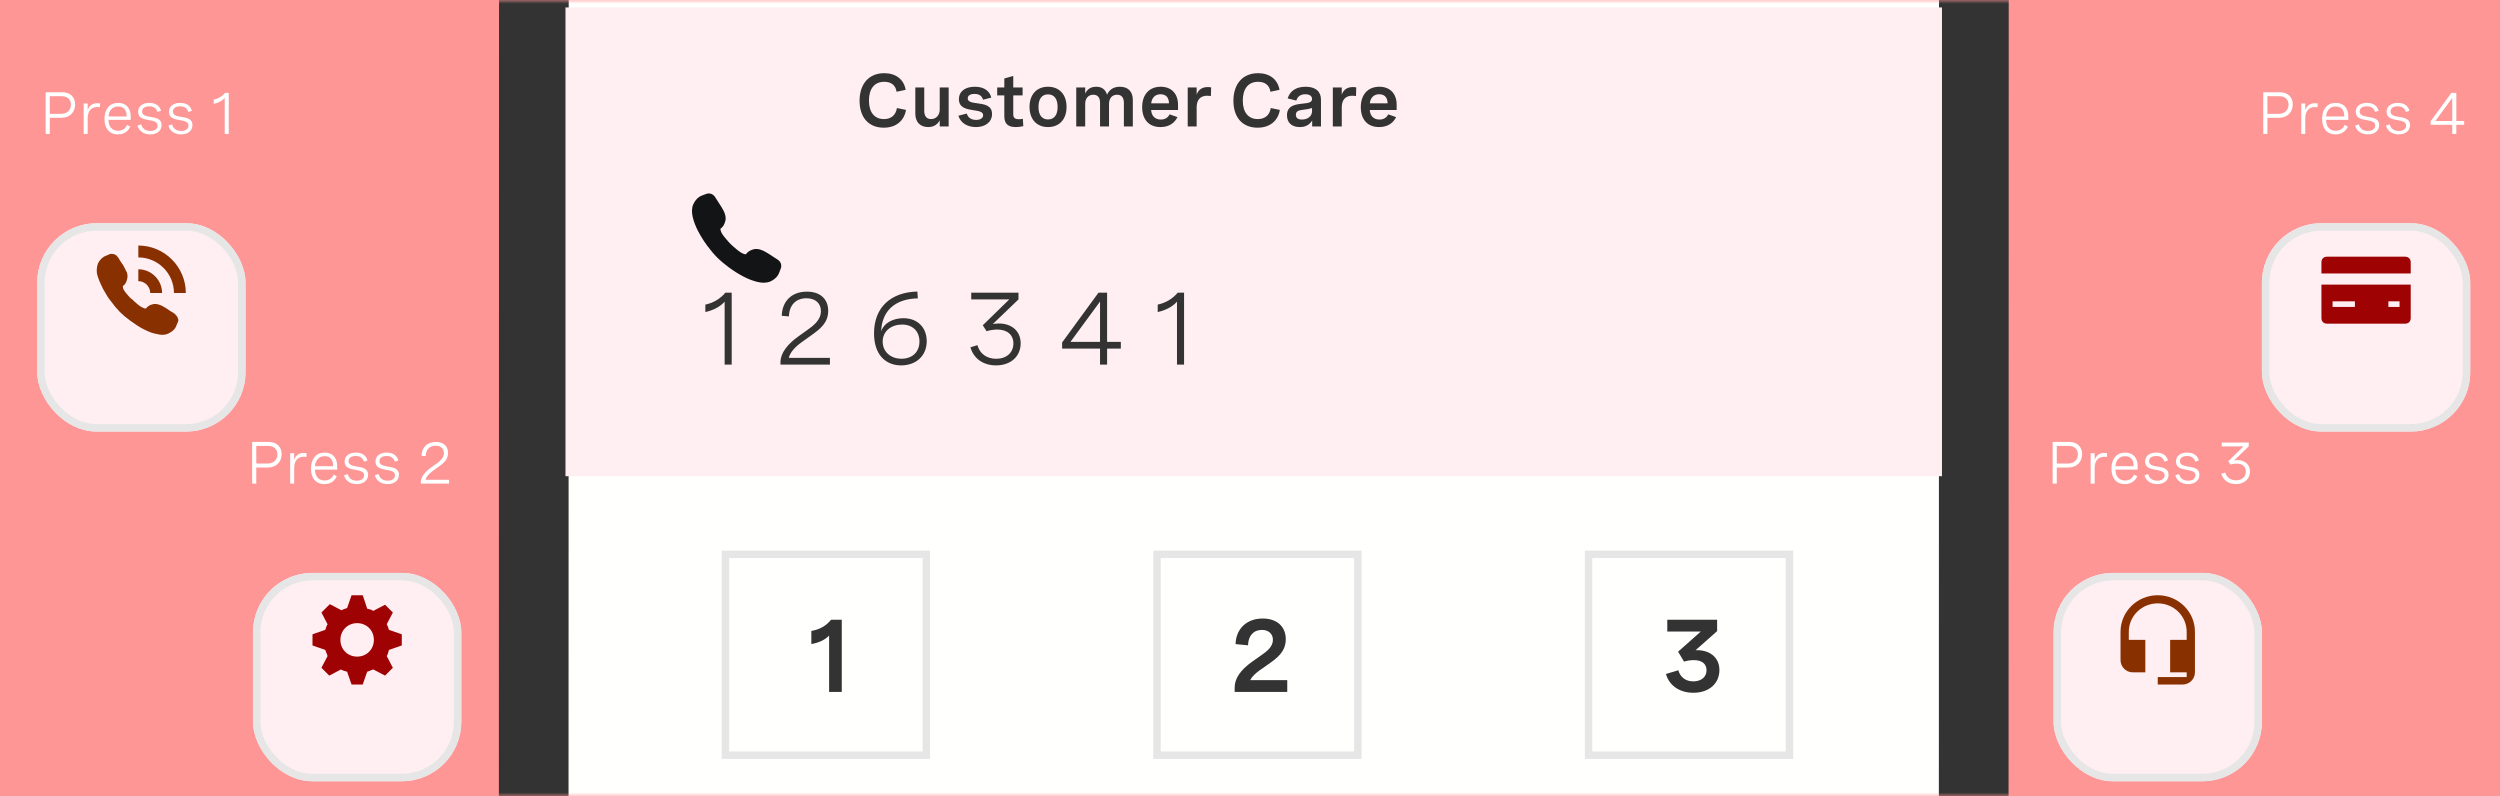 <svg width="336" height="107" viewBox="0 0 336 107" fill="none" xmlns="http://www.w3.org/2000/svg">
<g clip-path="url(#clip0)">
<path d="M0 8C0 3.582 3.582 0 8 0H328C332.418 0 336 3.582 336 8V107H0V8Z" fill="#FE9696"/>
<path d="M0 0H336V107H0V0Z" fill="#FE9696"/>
<mask id="mask0" mask-type="alpha" maskUnits="userSpaceOnUse" x="0" y="0" width="336" height="107">
<path d="M0 0H336V107H0V0Z" fill="#F89B85"/>
</mask>
<g mask="url(#mask0)">
<path fill-rule="evenodd" clip-rule="evenodd" d="M239.099 381.754L97.768 381.67C80.77 381.662 66.997 367.876 67 350.879L67.07 -3.441C67.073 -20.448 80.866 -34.231 97.874 -34.221L239.206 -34.138C256.203 -34.128 269.976 -20.343 269.973 -3.346L269.904 350.974C269.9 367.982 256.107 381.765 239.099 381.754Z" fill="#333333"/>
<path fill-rule="evenodd" clip-rule="evenodd" d="M239.055 -21.606L211.654 -21.622C207.979 -21.624 204.999 -18.511 204.999 -14.67L204.996 -9.699C204.997 -5.858 202.017 -2.745 198.342 -2.748L144.931 -2.779C141.256 -2.781 138.277 -5.898 138.278 -9.739L138.279 -14.709C138.28 -18.551 135.301 -21.667 131.627 -21.669L121.989 -21.675L98.006 -21.689C86.096 -21.695 76.435 -12.043 76.433 -0.132L76.365 345.709C76.363 357.616 86.009 367.269 97.913 367.276L238.962 367.358C250.872 367.366 260.533 357.713 260.536 345.802L260.603 -0.041C260.605 -11.945 250.959 -21.599 239.055 -21.606Z" fill="#FFFFFE"/>
<rect x="76" y="1" width="185" height="63" fill="#FFEEF2"/>
<rect x="97.5" y="74.5" width="27" height="27" stroke="#E6E6E6"/>
<path d="M113.134 83.293H111.698C111.042 84.106 110.16 84.612 109.046 84.797V86.561C110.092 86.376 110.892 85.986 111.432 85.419V93H113.134V83.293Z" fill="#333333"/>
<rect x="155.5" y="74.5" width="27" height="27" stroke="#E6E6E6"/>
<path d="M173.007 93V91.414H168.023C168.263 90.936 168.762 90.471 169.274 90.108L170.45 89.281C171.578 88.488 172.809 87.627 172.809 85.911C172.809 84.298 171.715 83.129 169.712 83.129C167.47 83.129 166.103 84.599 166.062 86.567L167.736 86.731C167.757 85.46 168.468 84.66 169.596 84.66C170.525 84.66 171.079 85.214 171.079 85.986C171.079 86.943 170.245 87.552 169.555 88.037L168.352 88.885C166.643 90.088 165.938 91.243 165.938 92.412V93H173.007Z" fill="#333333"/>
<rect x="213.5" y="74.5" width="27" height="27" stroke="#E6E6E6"/>
<path d="M224.082 83.293V84.879H228.587L225.538 87.586L226.331 88.919C226.666 88.816 227.172 88.721 227.644 88.721C228.724 88.721 229.359 89.213 229.359 90.074C229.359 90.99 228.642 91.578 227.575 91.578C226.488 91.578 225.791 90.942 225.572 90.081L223.904 90.58C224.335 92.139 225.736 93.109 227.589 93.109C229.735 93.109 231.089 91.824 231.089 90.054C231.089 88.263 229.667 87.312 227.883 87.388L230.781 84.824V83.293H224.082Z" fill="#333333"/>
<path d="M98.341 39.334H97.493C96.803 40.154 95.9 40.701 94.8 40.94V41.938C95.907 41.692 96.775 41.227 97.391 40.544V49H98.341V39.334ZM111.542 49V48.098H106.012C106.183 47.38 106.839 46.642 107.714 46.013L109.081 45.035C110.147 44.27 111.31 43.429 111.31 41.781C111.31 40.27 110.332 39.197 108.452 39.197C106.319 39.197 105.116 40.558 105.068 42.444L106.032 42.526C106.073 40.988 106.989 40.086 108.384 40.086C109.607 40.086 110.332 40.783 110.332 41.809C110.332 43.039 109.279 43.798 108.541 44.324L107.283 45.227C105.861 46.245 104.897 47.441 104.897 48.665V49H111.542ZM123.294 39.184C119.78 39.259 117.47 41.275 117.47 44.796C117.47 47.722 119.069 49.109 121.12 49.109C123.068 49.109 124.552 47.865 124.552 45.862C124.552 44.085 123.39 42.766 121.414 42.766C120.115 42.766 118.816 43.347 118.427 44.543C118.522 41.843 120.225 40.168 123.355 40.1L123.294 39.184ZM121.161 48.214C119.705 48.214 118.632 47.277 118.632 45.91C118.632 44.468 119.835 43.62 121.229 43.62C122.672 43.62 123.574 44.529 123.574 45.903C123.574 47.373 122.542 48.214 121.161 48.214ZM130.534 39.334V40.236H135.654L132.086 43.716L132.599 44.516C132.975 44.393 133.515 44.29 134.027 44.29C135.374 44.29 136.201 45.001 136.201 46.163C136.201 47.4 135.265 48.221 133.884 48.221C132.592 48.221 131.662 47.503 131.368 46.389L130.425 46.676C130.862 48.2 132.154 49.109 133.87 49.109C135.88 49.109 137.179 47.858 137.179 46.149C137.179 44.475 135.941 43.477 134.253 43.477C133.986 43.477 133.713 43.504 133.433 43.552L136.885 40.243V39.334H130.534ZM148.794 45.951V39.334H147.639L142.751 46.026V46.853H147.844V49H148.794V46.853H150.64V45.951H148.794ZM147.844 45.951H143.865L147.844 40.53V45.951ZM159.138 39.334H158.29C157.6 40.154 156.697 40.701 155.597 40.94V41.938C156.704 41.692 157.572 41.227 158.188 40.544V49H159.138V39.334Z" fill="#333333"/>
<path d="M121.724 12.073C121.47 10.643 120.376 9.837 118.838 9.837C116.753 9.837 115.527 11.307 115.527 13.548C115.527 15.784 116.748 17.161 118.77 17.161C120.425 17.161 121.523 16.238 121.768 14.773L120.547 14.52C120.396 15.477 119.771 16.004 118.799 16.004C117.524 16.004 116.787 15.091 116.787 13.514C116.787 11.966 117.495 10.994 118.843 10.994C119.761 10.994 120.376 11.443 120.498 12.332L121.724 12.073ZM127.5 17V11.756H126.299V14.71C126.299 15.442 125.854 16.004 125.132 16.004C124.507 16.004 124.219 15.569 124.219 14.886V11.756H123.018V15.276C123.018 16.365 123.638 17.078 124.741 17.078C125.557 17.078 126.025 16.683 126.299 16.17V17H127.5ZM133.232 13.118C133.022 12.273 132.31 11.658 131.021 11.658C129.717 11.658 128.877 12.283 128.877 13.333C128.877 14.515 129.956 14.681 130.869 14.817C131.538 14.92 132.134 15.003 132.134 15.486C132.134 15.857 131.782 16.116 131.191 16.116C130.571 16.116 130.093 15.828 129.937 15.262L128.809 15.55C129.087 16.507 130.005 17.078 131.172 17.078C132.471 17.078 133.33 16.365 133.33 15.315C133.33 14.134 132.241 14.002 131.328 13.88C130.649 13.787 130.063 13.709 130.063 13.221C130.063 12.874 130.356 12.625 130.977 12.625C131.626 12.625 131.978 12.903 132.119 13.401L133.232 13.118ZM137.437 11.756H136.182V10.208L134.98 10.545V11.756H134.023V12.825H134.98V15.623C134.98 16.751 135.605 17.078 136.538 17.078C136.86 17.078 137.212 17.034 137.529 16.956L137.476 15.97C137.266 16.004 137.07 16.023 136.914 16.023C136.182 16.023 136.182 15.569 136.182 15.31V12.825H137.437V11.756ZM140.854 11.658C139.331 11.658 138.369 12.708 138.369 14.368C138.369 16.028 139.331 17.078 140.854 17.078C142.383 17.078 143.345 16.028 143.345 14.368C143.345 12.708 142.383 11.658 140.854 11.658ZM140.854 12.684C141.67 12.684 142.144 13.274 142.144 14.368C142.144 15.467 141.67 16.053 140.854 16.053C140.044 16.053 139.57 15.467 139.57 14.368C139.57 13.274 140.044 12.684 140.854 12.684ZM144.648 11.756V17H145.85V13.948C145.85 13.25 146.245 12.732 146.943 12.732C147.549 12.732 147.847 13.123 147.847 13.821V17H149.053V13.948C149.053 13.245 149.438 12.732 150.132 12.732C150.737 12.732 151.05 13.118 151.05 13.821V17H152.251V13.416C152.251 12.347 151.655 11.658 150.513 11.658C149.624 11.658 149.082 12.078 148.789 12.727C148.574 12.063 148.13 11.658 147.334 11.658C146.553 11.658 146.123 12.029 145.85 12.562V11.756H144.648ZM158.325 14.07C158.325 12.591 157.441 11.658 155.996 11.658C154.463 11.658 153.506 12.713 153.506 14.402C153.506 16.009 154.365 17.078 155.972 17.078C157.129 17.078 157.876 16.517 158.252 15.74L157.202 15.369C157.007 15.735 156.665 16.067 156.011 16.067C155.171 16.067 154.751 15.496 154.712 14.783H158.325V14.07ZM155.977 12.669C156.646 12.669 157.09 13.03 157.114 13.89H154.717C154.8 13.172 155.22 12.669 155.977 12.669ZM159.629 11.756V17H160.83V14.441C160.83 13.362 161.372 12.864 162.256 12.864C162.417 12.864 162.573 12.879 162.744 12.903L162.778 11.746C162.627 11.717 162.49 11.702 162.339 11.702C161.685 11.702 161.108 11.941 160.83 12.718V11.756H159.629ZM171.968 12.073C171.714 10.643 170.62 9.837 169.082 9.837C166.997 9.837 165.771 11.307 165.771 13.548C165.771 15.784 166.992 17.161 169.014 17.161C170.669 17.161 171.768 16.238 172.012 14.773L170.791 14.52C170.64 15.477 170.015 16.004 169.043 16.004C167.769 16.004 167.031 15.091 167.031 13.514C167.031 11.966 167.739 10.994 169.087 10.994C170.005 10.994 170.62 11.443 170.742 12.332L171.968 12.073ZM175.474 11.658C174.175 11.658 173.359 12.249 173.062 13.226L174.224 13.519C174.38 12.986 174.771 12.669 175.435 12.669C176.055 12.669 176.338 12.942 176.338 13.299C176.338 13.777 175.835 13.846 175.112 13.924C174.175 14.026 172.969 14.148 172.969 15.496C172.969 16.482 173.608 17.078 174.688 17.078C175.386 17.078 175.972 16.829 176.357 16.199V17H177.539V13.396C177.539 12.293 176.816 11.658 175.474 11.658ZM174.976 16.067C174.468 16.067 174.165 15.872 174.165 15.428C174.165 14.866 174.644 14.817 175.249 14.739C175.64 14.69 176.006 14.632 176.338 14.52V14.94C176.338 15.643 175.737 16.067 174.976 16.067ZM179.131 11.756V17H180.332V14.441C180.332 13.362 180.874 12.864 181.758 12.864C181.919 12.864 182.075 12.879 182.246 12.903L182.28 11.746C182.129 11.717 181.992 11.702 181.841 11.702C181.187 11.702 180.61 11.941 180.332 12.718V11.756H179.131ZM187.71 14.07C187.71 12.591 186.826 11.658 185.381 11.658C183.848 11.658 182.891 12.713 182.891 14.402C182.891 16.009 183.75 17.078 185.356 17.078C186.514 17.078 187.261 16.517 187.637 15.74L186.587 15.369C186.392 15.735 186.05 16.067 185.396 16.067C184.556 16.067 184.136 15.496 184.097 14.783H187.71V14.07ZM185.361 12.669C186.03 12.669 186.475 13.03 186.499 13.89H184.102C184.185 13.172 184.604 12.669 185.361 12.669Z" fill="#333333"/>
<g filter="url(#filter0_d)">
<path fill-rule="evenodd" clip-rule="evenodd" d="M95.01 6.032C95.222 5.979 95.44 5.99 95.647 6.079C95.876 6.176 96.038 6.364 96.157 6.56C96.255 6.713 96.519 7.124 96.948 7.793C97.177 8.152 97.348 8.491 97.443 8.808C97.537 9.123 97.565 9.442 97.476 9.74C97.362 10.148 97.172 10.53 96.831 10.73C96.827 10.757 96.823 10.819 96.848 10.935L96.851 10.945C96.893 11.166 97.051 11.479 97.391 11.89C97.75 12.322 98.014 12.62 98.189 12.795C98.374 12.98 98.677 13.246 99.108 13.598C99.519 13.934 99.836 14.1 100.067 14.152C100.182 14.177 100.244 14.173 100.27 14.169C100.468 13.831 100.847 13.635 101.254 13.51L101.265 13.507C101.842 13.347 102.518 13.608 103.205 14.043C103.859 14.457 104.279 14.728 104.449 14.848C104.642 14.966 104.825 15.128 104.922 15.353C105.01 15.56 105.021 15.778 104.968 15.99L104.962 16.014L104.731 16.633C104.535 17.159 104.132 17.544 103.588 17.804L103.582 17.807C103.072 18.041 102.475 18.05 101.83 17.899C101.201 17.752 100.555 17.502 99.893 17.154C99.238 16.81 98.6 16.41 97.98 15.953C97.364 15.499 96.833 15.051 96.391 14.609C95.949 14.167 95.501 13.636 95.047 13.02C94.591 12.4 94.19 11.762 93.846 11.107C93.499 10.446 93.248 9.8 93.101 9.17C92.95 8.525 92.959 7.928 93.193 7.418L93.196 7.412C93.456 6.868 93.841 6.466 94.368 6.269L94.986 6.038L95.01 6.032Z" fill="#131415"/>
</g>
</g>
<g filter="url(#filter1_d)">
<rect x="5" y="25" width="28" height="28" rx="8" fill="#FFEEF2"/>
<rect x="5.5" y="25.5" width="27" height="27" rx="7.5" stroke="#E6E6E6"/>
</g>
<path fill-rule="evenodd" clip-rule="evenodd" d="M23.38 39.383H24.976C24.976 35.872 22.103 33 18.592 33V34.596C21.225 34.596 23.38 36.75 23.38 39.383ZM20.188 39.383H21.784C21.784 37.628 20.348 36.192 18.592 36.192V37.787C19.47 37.787 20.188 38.505 20.188 39.383ZM22.263 41.378C22.821 41.777 23.22 42.016 23.38 42.096C23.42 42.136 23.46 42.171 23.5 42.206C23.619 42.31 23.739 42.415 23.859 42.654C23.938 42.814 24.018 43.053 23.938 43.213L23.699 43.772C23.54 44.25 23.14 44.569 22.662 44.809C22.183 45.048 21.625 45.048 21.066 44.889C20.508 44.809 19.949 44.569 19.311 44.25C18.672 43.931 18.114 43.532 17.555 43.133C16.997 42.734 16.518 42.335 16.119 41.936C15.72 41.537 15.321 41.059 14.922 40.5C14.529 40.041 14.244 39.529 13.977 39.051C13.919 38.947 13.862 38.845 13.805 38.745C13.486 38.106 13.247 37.548 13.087 36.989C12.927 36.431 13.007 35.872 13.167 35.394C13.406 34.915 13.805 34.516 14.284 34.356L14.842 34.117C15.002 34.117 15.241 34.117 15.401 34.197C15.578 34.256 15.668 34.359 15.768 34.473C15.803 34.513 15.838 34.554 15.88 34.596C15.959 34.755 16.199 35.154 16.598 35.713L17.076 36.67C17.156 36.989 17.156 37.309 17.076 37.548C16.997 37.867 16.837 38.266 16.518 38.425V38.585C16.518 38.825 16.677 39.064 16.997 39.463C17.316 39.862 17.555 40.101 17.795 40.261L17.795 40.261C17.954 40.42 18.194 40.66 18.593 40.979C18.991 41.298 19.231 41.378 19.47 41.458H19.63C19.789 41.218 20.108 40.979 20.508 40.899C20.986 40.739 21.625 40.979 22.263 41.378Z" fill="#893000"/>
<path d="M6.137 12.398V18H6.691V15.832H8.234C9.387 15.832 10.098 15.074 10.098 14.043C10.098 13.062 9.449 12.398 8.375 12.398H6.137ZM6.691 12.93H8.281C9.031 12.93 9.531 13.348 9.531 14.066C9.531 14.816 8.988 15.301 8.207 15.301H6.691V12.93ZM11.246 13.906V18H11.781V15.922C11.781 14.945 12.246 14.387 13.078 14.387C13.195 14.387 13.305 14.398 13.426 14.414L13.457 13.902C13.34 13.879 13.223 13.867 13.109 13.867C12.508 13.867 11.996 14.145 11.781 14.812V13.906H11.246ZM17.562 15.621C17.562 14.477 16.891 13.828 15.883 13.828C14.738 13.828 14.043 14.656 14.043 15.977C14.043 17.207 14.641 18.062 15.844 18.062C16.699 18.062 17.238 17.621 17.512 17.004L17.07 16.793C16.887 17.246 16.504 17.578 15.871 17.578C15.016 17.578 14.594 16.969 14.574 16.113H17.562V15.621ZM15.867 14.312C16.562 14.312 17.02 14.723 17.02 15.578V15.656H14.582C14.645 14.883 15.07 14.312 15.867 14.312ZM21.637 14.898C21.477 14.27 20.973 13.828 20.07 13.828C19.168 13.828 18.562 14.273 18.562 15.035C18.562 15.879 19.316 16.02 20.012 16.145C20.617 16.254 21.184 16.348 21.184 16.879C21.184 17.309 20.812 17.605 20.203 17.605C19.625 17.605 19.137 17.336 18.984 16.723L18.48 16.871C18.676 17.641 19.355 18.062 20.195 18.062C21.113 18.062 21.715 17.559 21.715 16.805C21.715 15.953 20.949 15.828 20.254 15.715C19.648 15.613 19.094 15.52 19.094 14.984C19.094 14.562 19.438 14.289 20.051 14.289C20.648 14.289 21.012 14.555 21.156 15.043L21.637 14.898ZM25.785 14.898C25.625 14.27 25.121 13.828 24.219 13.828C23.316 13.828 22.711 14.273 22.711 15.035C22.711 15.879 23.465 16.02 24.16 16.145C24.766 16.254 25.332 16.348 25.332 16.879C25.332 17.309 24.961 17.605 24.352 17.605C23.773 17.605 23.285 17.336 23.133 16.723L22.629 16.871C22.824 17.641 23.504 18.062 24.344 18.062C25.262 18.062 25.863 17.559 25.863 16.805C25.863 15.953 25.098 15.828 24.402 15.715C23.797 15.613 23.242 15.52 23.242 14.984C23.242 14.562 23.586 14.289 24.199 14.289C24.797 14.289 25.16 14.555 25.305 15.043L25.785 14.898ZM30.746 12.477H30.262C29.867 12.945 29.352 13.258 28.723 13.395V13.965C29.355 13.824 29.852 13.559 30.203 13.168V18H30.746V12.477Z" fill="white"/>
<g filter="url(#filter2_d)">
<rect x="304" y="25" width="28" height="28" rx="8" fill="#FFEEF2"/>
<rect x="304.5" y="25.5" width="27" height="27" rx="7.5" stroke="#E6E6E6"/>
</g>
<path fill-rule="evenodd" clip-rule="evenodd" d="M324 35.25V36.75H312V35.25C312 34.8 312.3 34.5 312.75 34.5H323.25C323.7 34.5 324 34.8 324 35.25ZM312 42.75V38.25H324V42.75C324 43.2 323.7 43.5 323.25 43.5H312.75C312.3 43.5 312 43.2 312 42.75ZM313.5 41.25H316.5V40.5H313.5V41.25ZM321 41.25H322.5V40.5H321V41.25Z" fill="#9F0202"/>
<path d="M304.184 12.398V18H304.738V15.832H306.281C307.434 15.832 308.145 15.074 308.145 14.043C308.145 13.062 307.496 12.398 306.422 12.398H304.184ZM304.738 12.93H306.328C307.078 12.93 307.578 13.348 307.578 14.066C307.578 14.816 307.035 15.301 306.254 15.301H304.738V12.93ZM309.293 13.906V18H309.828V15.922C309.828 14.945 310.293 14.387 311.125 14.387C311.242 14.387 311.352 14.398 311.473 14.414L311.504 13.902C311.387 13.879 311.27 13.867 311.156 13.867C310.555 13.867 310.043 14.145 309.828 14.812V13.906H309.293ZM315.609 15.621C315.609 14.477 314.938 13.828 313.93 13.828C312.785 13.828 312.09 14.656 312.09 15.977C312.09 17.207 312.688 18.062 313.891 18.062C314.746 18.062 315.285 17.621 315.559 17.004L315.117 16.793C314.934 17.246 314.551 17.578 313.918 17.578C313.062 17.578 312.641 16.969 312.621 16.113H315.609V15.621ZM313.914 14.312C314.609 14.312 315.066 14.723 315.066 15.578V15.656H312.629C312.691 14.883 313.117 14.312 313.914 14.312ZM319.684 14.898C319.523 14.27 319.02 13.828 318.117 13.828C317.215 13.828 316.609 14.273 316.609 15.035C316.609 15.879 317.363 16.02 318.059 16.145C318.664 16.254 319.23 16.348 319.23 16.879C319.23 17.309 318.859 17.605 318.25 17.605C317.672 17.605 317.184 17.336 317.031 16.723L316.527 16.871C316.723 17.641 317.402 18.062 318.242 18.062C319.16 18.062 319.762 17.559 319.762 16.805C319.762 15.953 318.996 15.828 318.301 15.715C317.695 15.613 317.141 15.52 317.141 14.984C317.141 14.562 317.484 14.289 318.098 14.289C318.695 14.289 319.059 14.555 319.203 15.043L319.684 14.898ZM323.832 14.898C323.672 14.27 323.168 13.828 322.266 13.828C321.363 13.828 320.758 14.273 320.758 15.035C320.758 15.879 321.512 16.02 322.207 16.145C322.812 16.254 323.379 16.348 323.379 16.879C323.379 17.309 323.008 17.605 322.398 17.605C321.82 17.605 321.332 17.336 321.18 16.723L320.676 16.871C320.871 17.641 321.551 18.062 322.391 18.062C323.309 18.062 323.91 17.559 323.91 16.805C323.91 15.953 323.145 15.828 322.449 15.715C321.844 15.613 321.289 15.52 321.289 14.984C321.289 14.562 321.633 14.289 322.246 14.289C322.844 14.289 323.207 14.555 323.352 15.043L323.832 14.898ZM330.129 16.258V12.477H329.469L326.676 16.301V16.773H329.586V18H330.129V16.773H331.184V16.258H330.129ZM329.586 16.258H327.312L329.586 13.16V16.258Z" fill="white"/>
<g filter="url(#filter3_d)">
<rect x="34" y="72" width="28" height="28" rx="8" fill="#FFEEF2"/>
<rect x="34.5" y="72.5" width="27" height="27" rx="7.5" stroke="#E6E6E6"/>
</g>
<path d="M51.975 83.9L52.8 82.325L51.75 81.275L50.175 82.1C49.95 81.95 49.65 81.875 49.35 81.8L48.75 80H47.25L46.65 81.725C46.425 81.8 46.125 81.875 45.9 82.025L44.325 81.2L43.2 82.325L44.025 83.9C43.875 84.125 43.8 84.425 43.725 84.65L42 85.25V86.75L43.725 87.35C43.8 87.65 43.95 87.875 44.025 88.175L43.2 89.75L44.25 90.8L45.825 89.975C46.05 90.125 46.35 90.2 46.65 90.275L47.25 92H48.75L49.35 90.275C49.65 90.2 49.875 90.05 50.175 89.975L51.75 90.8L52.8 89.75L51.975 88.175C52.125 87.95 52.2 87.65 52.275 87.35L54 86.75V85.25L52.275 84.65C52.2 84.425 52.125 84.125 51.975 83.9ZM48 88.25C46.725 88.25 45.75 87.275 45.75 86C45.75 84.725 46.725 83.75 48 83.75C49.275 83.75 50.25 84.725 50.25 86C50.25 87.275 49.275 88.25 48 88.25Z" fill="#9F0202"/>
<path d="M33.891 59.398V65H34.445V62.832H35.988C37.141 62.832 37.852 62.074 37.852 61.043C37.852 60.062 37.203 59.398 36.129 59.398H33.891ZM34.445 59.93H36.035C36.785 59.93 37.285 60.348 37.285 61.066C37.285 61.816 36.742 62.301 35.961 62.301H34.445V59.93ZM39 60.906V65H39.535V62.922C39.535 61.945 40 61.387 40.832 61.387C40.949 61.387 41.059 61.398 41.18 61.414L41.211 60.902C41.094 60.879 40.977 60.867 40.863 60.867C40.262 60.867 39.75 61.145 39.535 61.812V60.906H39ZM45.316 62.621C45.316 61.477 44.645 60.828 43.637 60.828C42.492 60.828 41.797 61.656 41.797 62.977C41.797 64.207 42.395 65.062 43.598 65.062C44.453 65.062 44.992 64.621 45.266 64.004L44.824 63.793C44.641 64.246 44.258 64.578 43.625 64.578C42.77 64.578 42.348 63.969 42.328 63.113H45.316V62.621ZM43.621 61.312C44.316 61.312 44.773 61.723 44.773 62.578V62.656H42.336C42.398 61.883 42.824 61.312 43.621 61.312ZM49.391 61.898C49.23 61.27 48.727 60.828 47.824 60.828C46.922 60.828 46.316 61.273 46.316 62.035C46.316 62.879 47.07 63.02 47.766 63.145C48.371 63.254 48.938 63.348 48.938 63.879C48.938 64.309 48.566 64.606 47.957 64.606C47.379 64.606 46.891 64.336 46.738 63.723L46.234 63.871C46.43 64.641 47.109 65.062 47.949 65.062C48.867 65.062 49.469 64.559 49.469 63.805C49.469 62.953 48.703 62.828 48.008 62.715C47.402 62.613 46.848 62.52 46.848 61.984C46.848 61.562 47.191 61.289 47.805 61.289C48.402 61.289 48.766 61.555 48.91 62.043L49.391 61.898ZM53.539 61.898C53.379 61.27 52.875 60.828 51.973 60.828C51.07 60.828 50.465 61.273 50.465 62.035C50.465 62.879 51.219 63.02 51.914 63.145C52.52 63.254 53.086 63.348 53.086 63.879C53.086 64.309 52.715 64.606 52.105 64.606C51.527 64.606 51.039 64.336 50.887 63.723L50.383 63.871C50.578 64.641 51.258 65.062 52.098 65.062C53.016 65.062 53.617 64.559 53.617 63.805C53.617 62.953 52.852 62.828 52.156 62.715C51.551 62.613 50.996 62.52 50.996 61.984C50.996 61.562 51.34 61.289 51.953 61.289C52.551 61.289 52.914 61.555 53.059 62.043L53.539 61.898ZM60.352 65V64.484H57.191C57.289 64.074 57.664 63.652 58.164 63.293L58.945 62.734C59.555 62.297 60.219 61.816 60.219 60.875C60.219 60.012 59.66 59.398 58.586 59.398C57.367 59.398 56.68 60.176 56.652 61.254L57.203 61.301C57.227 60.422 57.75 59.906 58.547 59.906C59.246 59.906 59.66 60.305 59.66 60.891C59.66 61.594 59.059 62.027 58.637 62.328L57.918 62.844C57.105 63.426 56.555 64.109 56.555 64.809V65H60.352Z" fill="white"/>
<g filter="url(#filter4_d)">
<rect x="276" y="72" width="28" height="28" rx="8" fill="#FFEEF2"/>
<rect x="276.5" y="72.5" width="27" height="27" rx="7.5" stroke="#E6E6E6"/>
</g>
<path d="M290 80C287.239 80 285 82.198 285 84.909V88.727C285 89.633 285.744 90.364 286.667 90.364H288.333V86H286.111V84.909C286.111 82.798 287.85 81.091 290 81.091C292.15 81.091 293.889 82.798 293.889 84.909V86H291.667V90.364H293.889V91H290V92H293.333C294.256 92 295 91.269 295 90.364V84.909C295 82.198 292.761 80 290 80Z" fill="#893000"/>
<path d="M275.875 59.398V65H276.43V62.832H277.973C279.125 62.832 279.836 62.074 279.836 61.043C279.836 60.062 279.188 59.398 278.113 59.398H275.875ZM276.43 59.93H278.02C278.77 59.93 279.27 60.348 279.27 61.066C279.27 61.816 278.727 62.301 277.945 62.301H276.43V59.93ZM280.984 60.906V65H281.52V62.922C281.52 61.945 281.984 61.387 282.816 61.387C282.934 61.387 283.043 61.398 283.164 61.414L283.195 60.902C283.078 60.879 282.961 60.867 282.848 60.867C282.246 60.867 281.734 61.145 281.52 61.812V60.906H280.984ZM287.301 62.621C287.301 61.477 286.629 60.828 285.621 60.828C284.477 60.828 283.781 61.656 283.781 62.977C283.781 64.207 284.379 65.062 285.582 65.062C286.438 65.062 286.977 64.621 287.25 64.004L286.809 63.793C286.625 64.246 286.242 64.578 285.609 64.578C284.754 64.578 284.332 63.969 284.312 63.113H287.301V62.621ZM285.605 61.312C286.301 61.312 286.758 61.723 286.758 62.578V62.656H284.32C284.383 61.883 284.809 61.312 285.605 61.312ZM291.375 61.898C291.215 61.27 290.711 60.828 289.809 60.828C288.906 60.828 288.301 61.273 288.301 62.035C288.301 62.879 289.055 63.02 289.75 63.145C290.355 63.254 290.922 63.348 290.922 63.879C290.922 64.309 290.551 64.606 289.941 64.606C289.363 64.606 288.875 64.336 288.723 63.723L288.219 63.871C288.414 64.641 289.094 65.062 289.934 65.062C290.852 65.062 291.453 64.559 291.453 63.805C291.453 62.953 290.688 62.828 289.992 62.715C289.387 62.613 288.832 62.52 288.832 61.984C288.832 61.562 289.176 61.289 289.789 61.289C290.387 61.289 290.75 61.555 290.895 62.043L291.375 61.898ZM295.523 61.898C295.363 61.27 294.859 60.828 293.957 60.828C293.055 60.828 292.449 61.273 292.449 62.035C292.449 62.879 293.203 63.02 293.898 63.145C294.504 63.254 295.07 63.348 295.07 63.879C295.07 64.309 294.699 64.606 294.09 64.606C293.512 64.606 293.023 64.336 292.871 63.723L292.367 63.871C292.562 64.641 293.242 65.062 294.082 65.062C295 65.062 295.602 64.559 295.602 63.805C295.602 62.953 294.836 62.828 294.141 62.715C293.535 62.613 292.98 62.52 292.98 61.984C292.98 61.562 293.324 61.289 293.938 61.289C294.535 61.289 294.898 61.555 295.043 62.043L295.523 61.898ZM298.602 59.477V59.992H301.527L299.488 61.98L299.781 62.438C299.996 62.367 300.305 62.309 300.598 62.309C301.367 62.309 301.84 62.715 301.84 63.379C301.84 64.086 301.305 64.555 300.516 64.555C299.777 64.555 299.246 64.144 299.078 63.508L298.539 63.672C298.789 64.543 299.527 65.062 300.508 65.062C301.656 65.062 302.398 64.348 302.398 63.371C302.398 62.414 301.691 61.844 300.727 61.844C300.574 61.844 300.418 61.859 300.258 61.887L302.23 59.996V59.477H298.602Z" fill="white"/>
</g>
<defs>
<filter id="filter0_d" x="53" y="-14" width="92" height="92" filterUnits="userSpaceOnUse" color-interpolation-filters="sRGB">
<feFlood flood-opacity="0" result="BackgroundImageFix"/>
<feColorMatrix in="SourceAlpha" type="matrix" values="0 0 0 0 0 0 0 0 0 0 0 0 0 0 0 0 0 0 127 0"/>
<feOffset dy="20"/>
<feGaussianBlur stdDeviation="20"/>
<feColorMatrix type="matrix" values="0 0 0 0 1 0 0 0 0 1 0 0 0 0 1 0 0 0 0.1 0"/>
<feBlend mode="normal" in2="BackgroundImageFix" result="effect1_dropShadow"/>
<feBlend mode="normal" in="SourceGraphic" in2="effect1_dropShadow" result="shape"/>
</filter>
<filter id="filter1_d" x="-10" y="15" width="58" height="58" filterUnits="userSpaceOnUse" color-interpolation-filters="sRGB">
<feFlood flood-opacity="0" result="BackgroundImageFix"/>
<feColorMatrix in="SourceAlpha" type="matrix" values="0 0 0 0 0 0 0 0 0 0 0 0 0 0 0 0 0 0 127 0"/>
<feOffset dy="5"/>
<feGaussianBlur stdDeviation="7.5"/>
<feColorMatrix type="matrix" values="0 0 0 0 0.775 0 0 0 0 0.016 0 0 0 0 0.016 0 0 0 0.3 0"/>
<feBlend mode="normal" in2="BackgroundImageFix" result="effect1_dropShadow"/>
<feBlend mode="normal" in="SourceGraphic" in2="effect1_dropShadow" result="shape"/>
</filter>
<filter id="filter2_d" x="289" y="15" width="58" height="58" filterUnits="userSpaceOnUse" color-interpolation-filters="sRGB">
<feFlood flood-opacity="0" result="BackgroundImageFix"/>
<feColorMatrix in="SourceAlpha" type="matrix" values="0 0 0 0 0 0 0 0 0 0 0 0 0 0 0 0 0 0 127 0"/>
<feOffset dy="5"/>
<feGaussianBlur stdDeviation="7.5"/>
<feColorMatrix type="matrix" values="0 0 0 0 0.775 0 0 0 0 0.016 0 0 0 0 0.016 0 0 0 0.3 0"/>
<feBlend mode="normal" in2="BackgroundImageFix" result="effect1_dropShadow"/>
<feBlend mode="normal" in="SourceGraphic" in2="effect1_dropShadow" result="shape"/>
</filter>
<filter id="filter3_d" x="19" y="62" width="58" height="58" filterUnits="userSpaceOnUse" color-interpolation-filters="sRGB">
<feFlood flood-opacity="0" result="BackgroundImageFix"/>
<feColorMatrix in="SourceAlpha" type="matrix" values="0 0 0 0 0 0 0 0 0 0 0 0 0 0 0 0 0 0 127 0"/>
<feOffset dy="5"/>
<feGaussianBlur stdDeviation="7.5"/>
<feColorMatrix type="matrix" values="0 0 0 0 0.775 0 0 0 0 0.016 0 0 0 0 0.016 0 0 0 0.3 0"/>
<feBlend mode="normal" in2="BackgroundImageFix" result="effect1_dropShadow"/>
<feBlend mode="normal" in="SourceGraphic" in2="effect1_dropShadow" result="shape"/>
</filter>
<filter id="filter4_d" x="261" y="62" width="58" height="58" filterUnits="userSpaceOnUse" color-interpolation-filters="sRGB">
<feFlood flood-opacity="0" result="BackgroundImageFix"/>
<feColorMatrix in="SourceAlpha" type="matrix" values="0 0 0 0 0 0 0 0 0 0 0 0 0 0 0 0 0 0 127 0"/>
<feOffset dy="5"/>
<feGaussianBlur stdDeviation="7.5"/>
<feColorMatrix type="matrix" values="0 0 0 0 0.775 0 0 0 0 0.016 0 0 0 0 0.016 0 0 0 0.3 0"/>
<feBlend mode="normal" in2="BackgroundImageFix" result="effect1_dropShadow"/>
<feBlend mode="normal" in="SourceGraphic" in2="effect1_dropShadow" result="shape"/>
</filter>
<clipPath id="clip0">
<rect width="336" height="107" fill="white"/>
</clipPath>
</defs>
</svg>
